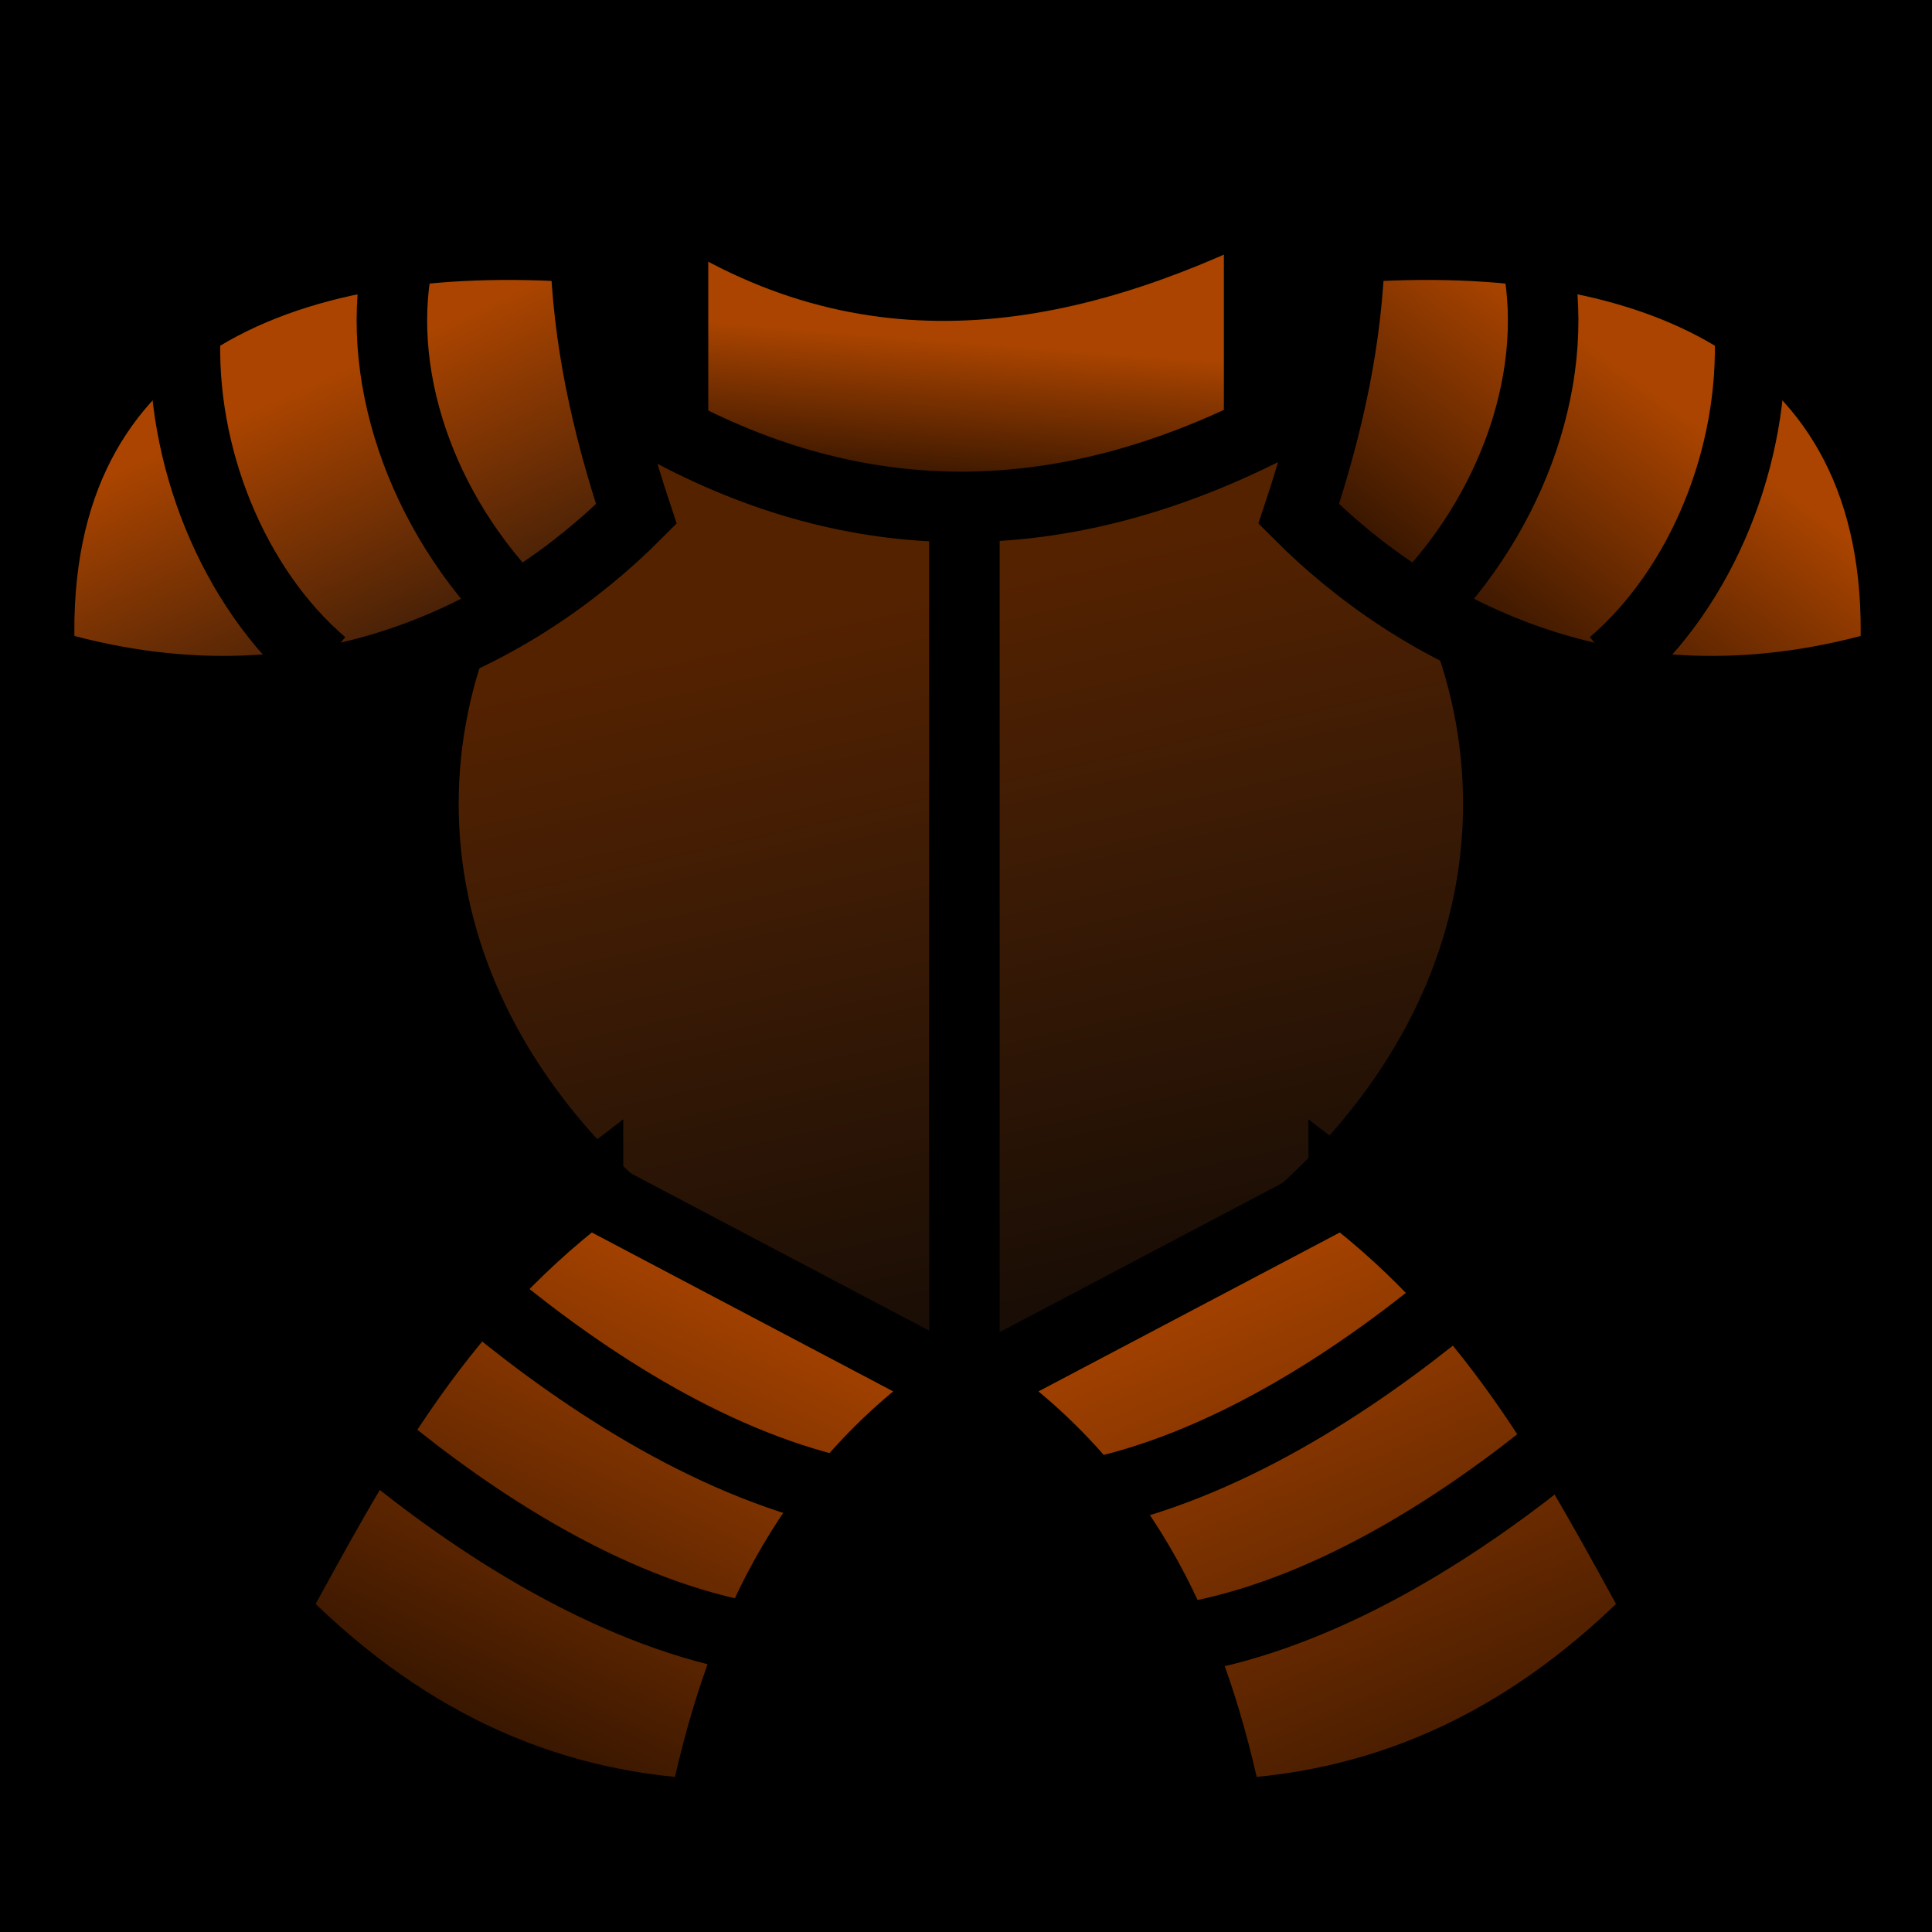<?xml version="1.0" encoding="UTF-8" standalone="no"?>
<svg
   xmlns:osb="http://www.openswatchbook.org/uri/2009/osb"
   xmlns:dc="http://purl.org/dc/elements/1.1/"
   xmlns:cc="http://creativecommons.org/ns#"
   xmlns:rdf="http://www.w3.org/1999/02/22-rdf-syntax-ns#"
   xmlns:svg="http://www.w3.org/2000/svg"
   xmlns="http://www.w3.org/2000/svg"
   xmlns:xlink="http://www.w3.org/1999/xlink"
   xmlns:sodipodi="http://sodipodi.sourceforge.net/DTD/sodipodi-0.dtd"
   xmlns:inkscape="http://www.inkscape.org/namespaces/inkscape"
   viewBox="0 0 512 512"
   id="svg2"
   version="1.1"
   inkscape:version="0.48.4 r9939"
   width="100%"
   height="100%"
   sodipodi:docname="leather armor.svg">
  <defs
     id="defs40">
    <linearGradient
       inkscape:collect="always"
       id="linearGradient6474">
      <stop
         style="stop-color:#aa4400;stop-opacity:1;"
         offset="0"
         id="stop6476" />
      <stop
         style="stop-color:#aa4400;stop-opacity:0;"
         offset="1"
         id="stop6478" />
    </linearGradient>
    <linearGradient
       inkscape:collect="always"
       id="linearGradient6466">
      <stop
         style="stop-color:#aa4400;stop-opacity:1;"
         offset="0"
         id="stop6468" />
      <stop
         style="stop-color:#aa4400;stop-opacity:0;"
         offset="1"
         id="stop6470" />
    </linearGradient>
    <linearGradient
       id="linearGradient6423">
      <stop
         style="stop-color:#aa4400;stop-opacity:1;"
         offset="0"
         id="stop6425" />
      <stop
         style="stop-color:#000000;stop-opacity:1;"
         offset="1"
         id="stop6427" />
    </linearGradient>
    <linearGradient
       inkscape:collect="always"
       id="linearGradient4966"
       osb:paint="gradient">
      <stop
         style="stop-color:#aa4400;stop-opacity:1;"
         offset="0"
         id="stop4968" />
      <stop
         style="stop-color:#aa4400;stop-opacity:0;"
         offset="1"
         id="stop4970" />
    </linearGradient>
    <linearGradient
       id="linearGradient4958">
      <stop
         style="stop-color:#aa4400;stop-opacity:1;"
         offset="0"
         id="stop4960" />
      <stop
         style="stop-color:#000000;stop-opacity:1;"
         offset="1"
         id="stop4962" />
    </linearGradient>
    <linearGradient
       id="linearGradient4950">
      <stop
         style="stop-color:#aa4400;stop-opacity:1;"
         offset="0"
         id="stop4952" />
      <stop
         style="stop-color:#0f0d0b;stop-opacity:1;"
         offset="1"
         id="stop4954" />
    </linearGradient>
    <linearGradient
       inkscape:collect="always"
       id="linearGradient4942">
      <stop
         style="stop-color:#552200;stop-opacity:1"
         offset="0"
         id="stop4944" />
      <stop
         style="stop-color:#502d16;stop-opacity:0;"
         offset="1"
         id="stop4946" />
    </linearGradient>
    <linearGradient
       inkscape:collect="always"
       xlink:href="#linearGradient4942"
       id="linearGradient4948"
       x1="221.831"
       y1="160"
       x2="284.203"
       y2="434.983"
       gradientUnits="userSpaceOnUse" />
    <linearGradient
       inkscape:collect="always"
       xlink:href="#linearGradient4950"
       id="linearGradient4956"
       x1="68.881"
       y1="107.932"
       x2="114.441"
       y2="208.814"
       gradientUnits="userSpaceOnUse" />
    <linearGradient
       inkscape:collect="always"
       xlink:href="#linearGradient4958"
       id="linearGradient4964"
       x1="261.966"
       y1="91.119"
       x2="257.627"
       y2="146.983"
       gradientUnits="userSpaceOnUse" />
    <linearGradient
       inkscape:collect="always"
       xlink:href="#linearGradient6423"
       id="linearGradient6429"
       x1="437.695"
       y1="103.593"
       x2="369.356"
       y2="195.254"
       gradientUnits="userSpaceOnUse" />
    <linearGradient
       inkscape:collect="always"
       xlink:href="#linearGradient6466"
       id="linearGradient6472"
       x1="190.915"
       y1="331.39"
       x2="99.797"
       y2="522.305"
       gradientUnits="userSpaceOnUse" />
    <linearGradient
       inkscape:collect="always"
       xlink:href="#linearGradient6474"
       id="linearGradient6480"
       x1="316.203"
       y1="331.932"
       x2="415.458"
       y2="567.864"
       gradientUnits="userSpaceOnUse" />
  </defs>
  <sodipodi:namedview
     pagecolor="#ffffff"
     bordercolor="#666666"
     borderopacity="1"
     objecttolerance="10"
     gridtolerance="10"
     guidetolerance="10"
     inkscape:pageopacity="0"
     inkscape:pageshadow="2"
     inkscape:window-width="2560"
     inkscape:window-height="1378"
     id="namedview38"
     showgrid="false"
     inkscape:zoom="1.3037281"
     inkscape:cx="-112.64458"
     inkscape:cy="288.58809"
     inkscape:window-x="-8"
     inkscape:window-y="-8"
     inkscape:window-maximized="1"
     inkscape:current-layer="svg2" />
  <path
     d="m0,0h512v512h-512z"
     id="path4"
     style="fill:#000000" />
  <path
     style="fill:url(#linearGradient4948);stroke:#000000;stroke-width:18.689;stroke-opacity:1;fill-opacity:1"
     inkscape:connector-curvature="0"
     id="path8"
     d="M 255.093,54.991 C 171.778,79.815 112.212,141.212 112.212,213.027 c 0,71.815 59.566,132.523 142.882,157.349 83.314,-24.826 141.977,-85.538 141.977,-157.349 0,-71.811 -58.662,-133.212 -141.977,-158.036 z" />
  <path
     style="fill:none;stroke:#000000;stroke-width:18.689"
     inkscape:connector-curvature="0"
     id="path10"
     d="M 255.574,59.317 V 361.485" />
  <path
     style="fill:url(#linearGradient6472);fill-rule:evenodd;stroke:#000000;stroke-width:18.689;stroke-opacity:1;fill-opacity:1"
     inkscape:connector-curvature="0"
     id="path12"
     d="m 155.827,315.519 c -41.453,31.657 -61.996,71.68 -83.757,111.216 32.86,33.669 70.355,51.902 114.213,54.083 9.103,-44.58 26.366,-85.076 67.767,-113.499 l -98.223,-51.799 z" />
  <path
     style="fill:url(#linearGradient6480);fill-rule:evenodd;stroke:#000000;stroke-width:18.689;stroke-opacity:1;fill-opacity:1"
     inkscape:connector-curvature="0"
     id="path14"
     d="m 356.081,315.519 c 41.453,31.657 61.996,71.68 83.757,111.216 -32.86,33.669 -70.355,51.902 -114.213,54.083 -9.103,-44.58 -26.366,-85.076 -67.767,-113.499 l 98.223,-51.799 z" />
  <path
     style="fill:none;stroke:#000000;stroke-width:18.689"
     inkscape:connector-curvature="0"
     id="path16"
     d="m 100.244,382.553 c 25.28,20.804 60.254,43.858 96.7,51.037" />
  <path
     style="fill:none;stroke:#000000;stroke-width:18.689"
     inkscape:connector-curvature="0"
     id="path18"
     d="m 129.938,345.226 c 25.28,20.806 60.254,43.858 96.7,51.039" />
  <path
     style="fill:none;stroke:#000000;stroke-width:18.689"
     inkscape:connector-curvature="0"
     id="path20"
     d="m 413.948,382.553 c -25.28,20.804 -60.254,43.858 -96.7,51.037" />
  <path
     style="fill:none;stroke:#000000;stroke-width:18.689"
     inkscape:connector-curvature="0"
     id="path22"
     d="m 384.254,345.226 c -25.28,20.806 -60.254,43.858 -96.7,51.039" />
  <path
     style="fill:url(#linearGradient6429);fill-rule:evenodd;stroke:#000000;stroke-width:18.689;stroke-opacity:1;fill-opacity:1.0"
     inkscape:connector-curvature="0"
     id="path24"
     d="M 502.199,175.668 C 507.135,87.58 438.462,59.622 357.683,65.619 c -0.557,23.731 -5.564,46.68 -13.514,70.583 30.888,30.969 85.427,61.484 158.031,39.467 z" />
  <path
     style="fill:none;stroke:#000000;stroke-width:18.689"
     inkscape:connector-curvature="0"
     id="path26"
     d="m 372.151,164.775 c 27.553,-25.639 41.586,-63.25 35.331,-95.48" />
  <path
     style="fill:none;stroke:#000000;stroke-width:18.689"
     inkscape:connector-curvature="0"
     id="path28"
     d="M 463.69,87.46 C 465.239,120.782 451.01,155.702 427.385,175.956" />
  <path
     style="fill:url(#linearGradient4956);fill-rule:evenodd;stroke:#000000;stroke-width:18.689;stroke-opacity:1;fill-opacity:1"
     inkscape:connector-curvature="0"
     id="path30"
     d="M 10.608,175.668 C 5.672,87.58 74.345,59.622 155.125,65.619 c 0.557,23.731 5.564,46.68 13.514,70.583 -30.888,30.969 -85.427,61.484 -158.031,39.467 z" />
  <path
     style="fill:none;stroke:#000000;stroke-width:18.689"
     inkscape:connector-curvature="0"
     id="path32"
     d="M 140.656,164.775 C 113.103,139.136 99.07,101.525 105.325,69.295" />
  <path
     style="fill:none;stroke:#000000;stroke-width:18.689;stroke-opacity:1"
     inkscape:connector-curvature="0"
     id="path34"
     d="M 49.117,87.46 C 47.568,120.782 61.797,155.702 85.422,175.956" />
  <path
     style="fill:url(#linearGradient4964);stroke:#000000;stroke-width:18.689;stroke-opacity:1;fill-opacity:1"
     inkscape:connector-curvature="0"
     id="path36"
     d="m 178.354,52.827 c 51.777,35.078 103.553,25.538 155.33,0 v 61.698 c -51.777,25.512 -103.553,27.291 -155.33,0 V 52.827 z" />
</svg>
